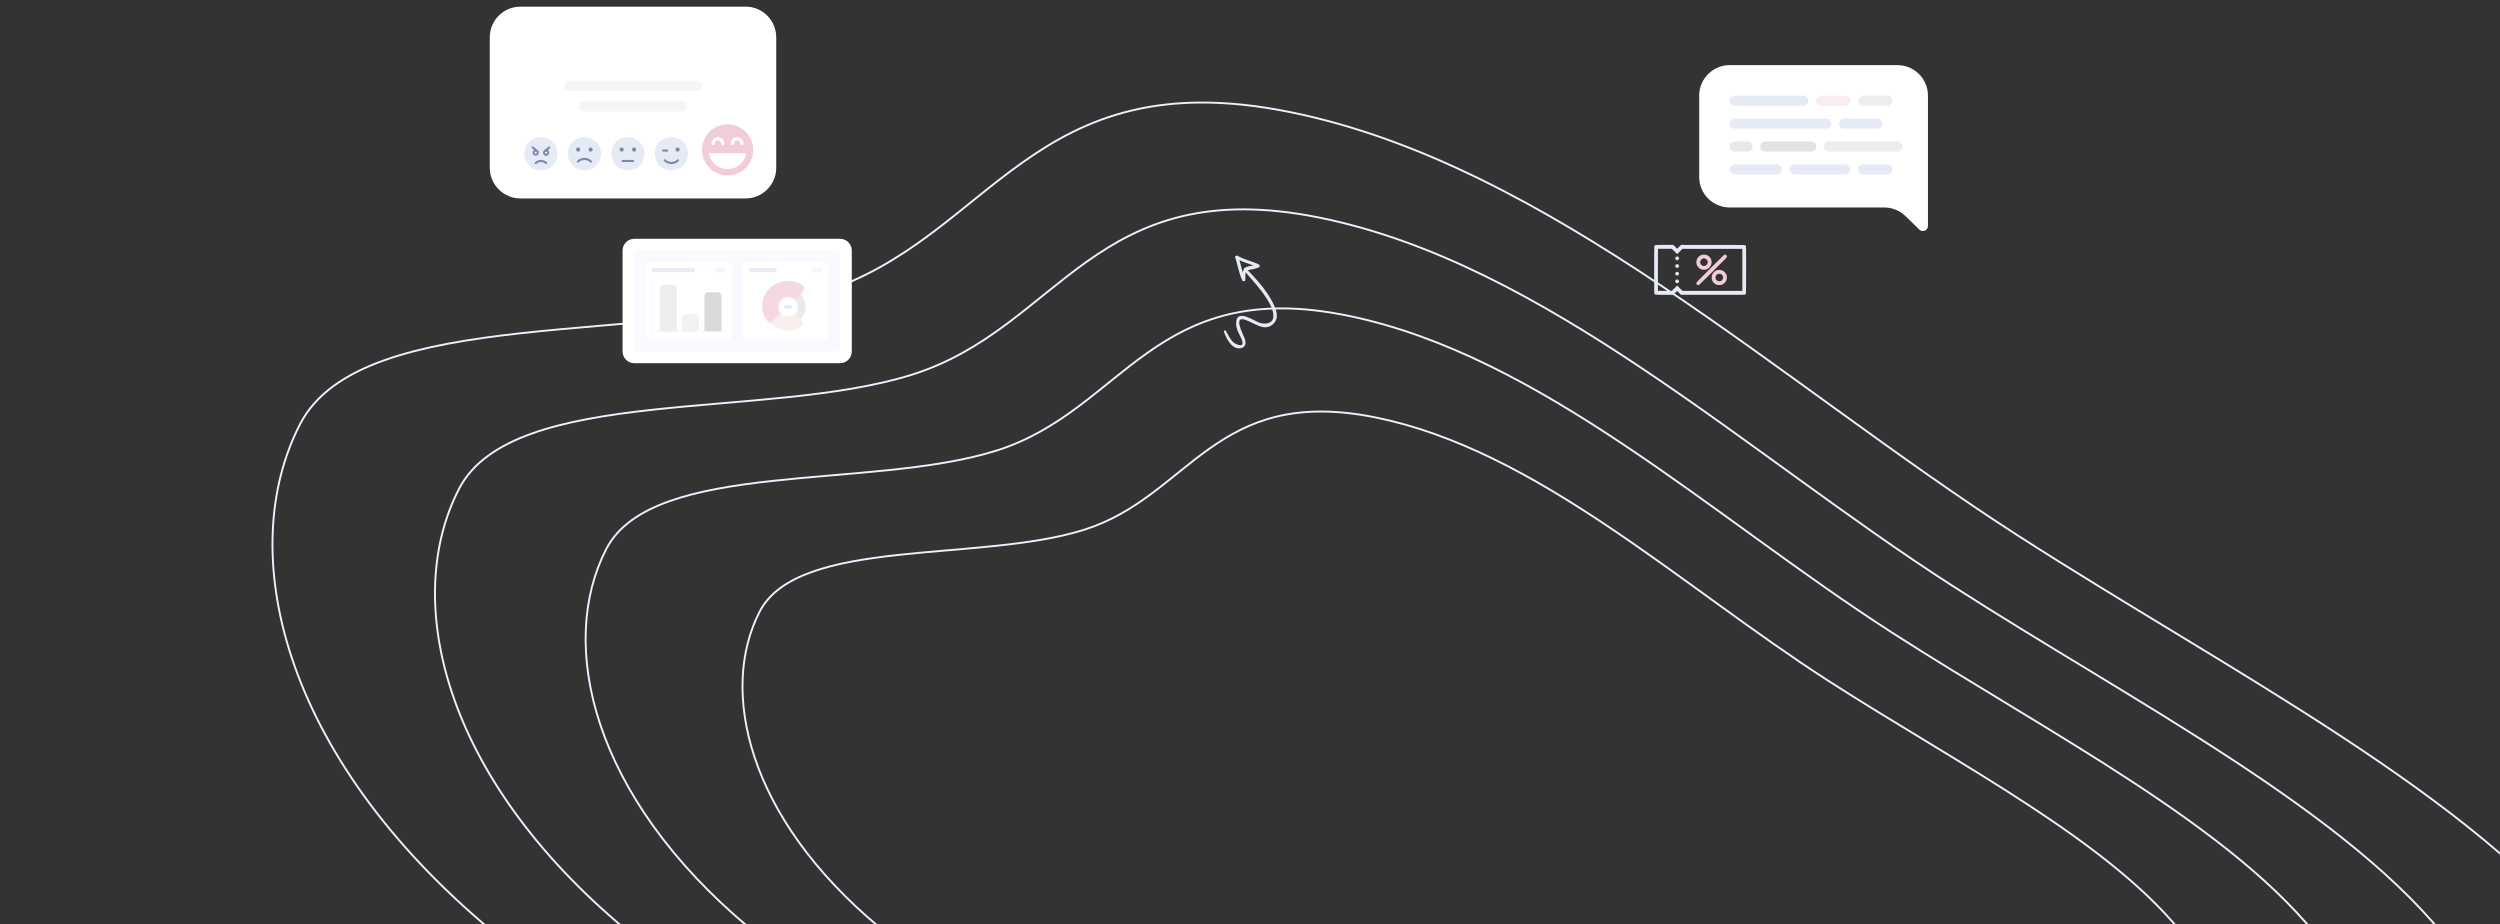 <?xml version="1.0" encoding="utf-8"?>
<!-- Generator: Adobe Illustrator 24.1.2, SVG Export Plug-In . SVG Version: 6.00 Build 0)  -->
<svg version="1.1" id="Layer_1" xmlns="http://www.w3.org/2000/svg" xmlns:xlink="http://www.w3.org/1999/xlink" x="0px" y="0px"
	 viewBox="0 0 1296 479" style="enable-background:new 0 0 1296 479;" xml:space="preserve">
<rect x="0" y="0" width="1296" height="479" fill="#333333" stroke="none"/>
<style type="text/css">
	.st0{fill:none;stroke:#EBF1FF;}
	.st1{fill:#FFFFFF;}
	.st2{fill:#E6EAF5;}
	.st3{fill:#F9EDF1;}
	.st4{fill:#EDEDED;}
	.st5{fill:#EAE7E5;}
	.st6{fill:#E2E2E2;}
	.st7{fill:#F8FAFF;}
	.st8{fill:#EAEAEA;}
	.st9{fill:#F9EDED;}
	.st10{fill:#F4D9E2;}
	.st11{opacity:0.5;fill:#E6EAF5;enable-background:new    ;}
	.st12{fill:none;stroke:#F8FAFF;stroke-linecap:round;stroke-linejoin:round;}
	.st13{fill:#EDEDEF;}
	.st14{fill:#F2F2F0;}
	.st15{fill:#DBD9DB;}
	.st16{fill:#7B88A8;}
	.st17{fill:#FAFAFA;}
	.st18{fill:#F2CCD7;}
	.st19{opacity:0.5;fill:#EDEDED;enable-background:new    ;}
</style>
<g id="Pattern" transform="translate(-282 -1822)">
	<g id="Group_12">
		<path id="Path_31" class="st0" d="M1626.66,2315.08c59.53,78.82,16.4,133.31,14.17,198.73c-2.38,69.61,45.44,163.96-27.65,195.82
			c-74.48,32.47-214.91,13.54-345.67-33.07c-119.35-42.55-193.34-141.52-308.33-200.07c-139.56-71.07-312.75-80.72-422.13-171.88
			c-109.84-91.53-133.34-197.16-99.47-262.79c32.09-62.18,182.98-40.64,270.24-68.14c88.31-27.83,108.63-120.84,242.98-93.57
			c134.15,27.23,253.7,139.99,377.15,219.44C1436.55,2169.46,1566.15,2234.98,1626.66,2315.08z"/>
		<path id="Path_32" class="st0" d="M1553.73,2313c51.76,68.53,14.26,115.89,12.32,172.77c-2.07,60.52,39.5,142.55-24.04,170.25
			c-64.75,28.23-186.84,11.77-300.52-28.76c-103.76-36.99-168.09-123.03-268.06-173.93c-121.34-61.79-271.9-70.18-367-149.43
			c-95.49-79.57-115.92-171.42-86.48-228.47c27.9-54.06,159.08-35.33,234.95-59.24c76.78-24.19,94.44-105.05,211.24-81.35
			c116.63,23.67,220.57,121.71,327.89,190.78C1388.45,2186.4,1501.12,2243.36,1553.73,2313z"/>
		<path id="Path_33" class="st0" d="M1486.12,2311.07c44.55,58.99,12.28,99.76,10.61,148.71c-1.78,52.1,34,122.7-20.69,146.54
			c-55.74,24.3-160.83,10.13-258.68-24.75c-89.31-31.84-144.68-105.9-230.73-149.72c-104.43-53.17-234.03-60.4-315.89-128.61
			c-82.2-68.49-99.78-147.55-74.44-196.65c24.01-46.53,136.93-30.42,202.23-50.99c66.09-20.82,81.29-90.42,181.82-70.02
			c100.39,20.38,189.85,104.76,282.23,164.21C1343.86,2202.1,1440.84,2251.13,1486.12,2311.07z"/>
		<path id="Path_34" class="st0" d="M1415.72,2309.07c37.04,49.05,10.21,82.95,8.82,123.66c-1.48,43.32,28.27,102.02-17.21,121.85
			c-46.34,20.2-133.72,8.42-215.09-20.58c-74.26-26.48-120.3-88.06-191.85-124.49c-86.84-44.22-194.6-50.23-262.67-106.95
			c-68.35-56.95-82.97-122.69-61.9-163.52c19.97-38.69,113.86-25.29,168.16-42.4c54.95-17.31,67.59-75.19,151.19-58.22
			c83.47,16.94,157.87,87.11,234.68,136.54C1297.43,2218.45,1378.07,2259.22,1415.72,2309.07z"/>
	</g>
</g>
<g id="Component_Page_03" transform="translate(-3907.073 2532)">
	<g id="Group_7" transform="translate(2874.073 -2983)">
		<path id="Path_93" class="st1" d="M2032.45,500.57c0-8.73-7.08-15.81-15.81-15.81h-86.97c-8.73,0-15.81,7.08-15.81,15.81v42.17
			c0,8.73,7.08,15.81,15.81,15.81h80.09c4.11,0,8.06,1.6,11.02,4.47l7.2,7c1.04,1.01,2.71,0.99,3.73-0.05
			c0.48-0.49,0.74-1.15,0.74-1.84L2032.45,500.57L2032.45,500.57z"/>
	</g>
	<path id="Rectangle_6" class="st2" d="M4806.38-2482.43h35.58c1.46,0,2.64,1.18,2.64,2.64l0,0c0,1.46-1.18,2.64-2.64,2.64h-35.58
		c-1.46,0-2.64-1.18-2.64-2.64l0,0C4803.75-2481.25,4804.93-2482.43,4806.38-2482.43z"/>
	<path id="Rectangle_7" class="st3" d="M4851.18-2482.43h12.52c1.46,0,2.64,1.18,2.64,2.64l0,0c0,1.46-1.18,2.64-2.64,2.64h-12.52
		c-1.46,0-2.64-1.18-2.64-2.64l0,0C4848.55-2481.25,4849.73-2482.43,4851.18-2482.43z"/>
	<path id="Rectangle_8" class="st4" d="M4872.93-2482.43h12.52c1.46,0,2.64,1.18,2.64,2.64l0,0c0,1.46-1.18,2.64-2.64,2.64h-12.52
		c-1.46,0-2.64-1.18-2.64-2.64l0,0C4870.29-2481.25,4871.47-2482.43,4872.93-2482.43z"/>
	<path id="Rectangle_9" class="st2" d="M4806.38-2470.57h47.44c1.46,0,2.64,1.18,2.64,2.64l0,0c0,1.46-1.18,2.64-2.64,2.64h-47.44
		c-1.46,0-2.64-1.18-2.64-2.64l0,0C4803.75-2469.39,4804.93-2470.57,4806.38-2470.57z"/>
	<path id="Rectangle_10" class="st2" d="M4863.04-2470.57h17.13c1.46,0,2.64,1.18,2.64,2.64l0,0c0,1.46-1.18,2.64-2.64,2.64h-17.13
		c-1.46,0-2.64-1.18-2.64-2.64l0,0C4860.41-2469.39,4861.59-2470.57,4863.04-2470.57z"/>
	<path id="Rectangle_11" class="st5" d="M4806.38-2458.71h6.59c1.46,0,2.64,1.18,2.64,2.64l0,0c0,1.46-1.18,2.64-2.64,2.64h-6.59
		c-1.46,0-2.64-1.18-2.64-2.64l0,0C4803.75-2457.53,4804.93-2458.71,4806.38-2458.71z"/>
	<path id="Rectangle_12" class="st6" d="M4822.2-2458.71h23.72c1.46,0,2.64,1.18,2.64,2.64l0,0c0,1.46-1.18,2.64-2.64,2.64h-23.72
		c-1.46,0-2.64-1.18-2.64-2.64l0,0C4819.56-2457.53,4820.74-2458.71,4822.2-2458.71z"/>
	<path id="Rectangle_13" class="st4" d="M4855.14-2458.71h35.58c1.46,0,2.64,1.18,2.64,2.64l0,0c0,1.46-1.18,2.64-2.64,2.64h-35.58
		c-1.46,0-2.64-1.18-2.64-2.64l0,0C4852.5-2457.53,4853.68-2458.71,4855.14-2458.71z"/>
	<path id="Rectangle_14" class="st2" d="M4806.38-2446.85h21.74c1.46,0,2.64,1.18,2.64,2.64l0,0c0,1.46-1.18,2.64-2.64,2.64h-21.74
		c-1.46,0-2.64-1.18-2.64-2.64l0,0C4803.75-2445.67,4804.93-2446.85,4806.38-2446.85z"/>
	<path id="Rectangle_15" class="st2" d="M4837.35-2446.85h26.35c1.46,0,2.64,1.18,2.64,2.64l0,0c0,1.46-1.18,2.64-2.64,2.64h-26.35
		c-1.46,0-2.64-1.18-2.64-2.64l0,0C4834.71-2445.67,4835.89-2446.85,4837.35-2446.85z"/>
	<path id="Rectangle_16" class="st2" d="M4872.93-2446.85h12.52c1.46,0,2.64,1.18,2.64,2.64l0,0c0,1.46-1.18,2.64-2.64,2.64h-12.52
		c-1.46,0-2.64-1.18-2.64-2.64l0,0C4870.29-2445.67,4871.47-2446.85,4872.93-2446.85z"/>
</g>
<g id="Component_Page_04" transform="translate(-3360.073 2385)">
	<g id="Group_10" transform="translate(2874.073 -2983)">
		<path id="Rectangle_22" class="st1" d="M814.83,721.79h106.65c3.37,0,6.09,2.73,6.09,6.09v52.31c0,3.37-2.73,6.09-6.09,6.09
			H814.83c-3.37,0-6.09-2.73-6.09-6.09v-52.31C808.74,724.52,811.47,721.79,814.83,721.79z"/>
	</g>
	<path id="Rectangle_23" class="st7" d="M3690.94-2255.12h102.59c1.12,0,2.03,0.91,2.03,2.03v48.24c0,1.12-0.91,2.03-2.03,2.03
		h-102.59c-1.12,0-2.03-0.91-2.03-2.03v-48.24C3688.91-2254.21,3689.82-2255.12,3690.94-2255.12z"/>
	<g id="Group_11" transform="translate(2874.073 -2983)">
		<path id="Rectangle_24" class="st1" d="M873.24,733.98h40.12c1.12,0,2.03,0.91,2.03,2.03v36.05c0,1.12-0.91,2.03-2.03,2.03h-40.12
			c-1.12,0-2.03-0.91-2.03-2.03v-36.05C871.21,734.89,872.11,733.98,873.24,733.98z"/>
	</g>
	<path id="Path_100" class="st8" d="M3775.11-2232.38c3.57,3.57,3.57,9.36,0,12.93c-3.57,3.57-9.36,3.57-12.93,0
		c-3.57-3.57-3.57-9.36,0-12.93S3771.54-2235.95,3775.11-2232.38L3775.11-2232.38z"/>
	<path id="Path_101" class="st9" d="M3760.02-2217.29c3.94,3.94,10.05,4.71,14.84,1.87c1.45-0.86,1.43-2.83,0.24-4.02l-15.08-15.08
		C3755.26-2229.77,3755.26-2222.06,3760.02-2217.29C3760.02-2217.3,3760.02-2217.3,3760.02-2217.29z"/>
	<path id="Path_102" class="st10" d="M3759.12-2235.58c-4.98,4.79-5.28,12.47-0.69,17.61c0.35,0.38,0.96,0.42,1.36,0.07
		c0.02-0.01,0.04-0.03,0.06-0.05l16.16-15.56c1.19-1.15,1.2-3.04-0.22-3.9C3770.46-2240.6,3763.56-2239.84,3759.12-2235.58z"/>
	<path id="Path_103" class="st1" d="M3772.23-2229.5c1.98,1.98,1.98,5.2,0,7.18c-1.98,1.98-5.2,1.98-7.18,0
		c-1.98-1.98-1.98-5.2,0-7.18l0,0C3767.03-2231.49,3770.25-2231.49,3772.23-2229.5z"/>
	<path id="Rectangle_25" class="st2" d="M3767.63-2226.93h2.03c0.56,0,1.02,0.45,1.02,1.02l0,0c0,0.56-0.45,1.02-1.02,1.02h-2.03
		c-0.56,0-1.02-0.45-1.02-1.02l0,0C3766.61-2226.48,3767.07-2226.93,3767.63-2226.93z"/>
	<path id="Rectangle_26" class="st2" d="M3749.34-2245.98h12.44c0.56,0,1.02,0.45,1.02,1.02l0,0c0,0.56-0.45,1.02-1.02,1.02h-12.44
		c-0.56,0-1.02-0.45-1.02-1.02l0,0C3748.33-2245.52,3748.78-2245.98,3749.34-2245.98z"/>
	<path id="Rectangle_27" class="st11" d="M3782.1-2245.98h3.3c0.56,0,1.02,0.45,1.02,1.02l0,0c0,0.56-0.45,1.02-1.02,1.02h-3.3
		c-0.56,0-1.02-0.45-1.02-1.02l0,0C3781.08-2245.52,3781.54-2245.98,3782.1-2245.98z"/>
	<g id="Group_13" transform="translate(2874.073 -2983)">
		<path id="Rectangle_28" class="st1" d="M822.96,733.98h40.12c1.12,0,2.03,0.91,2.03,2.03v36.05c0,1.12-0.91,2.03-2.03,2.03h-40.12
			c-1.12,0-2.03-0.91-2.03-2.03v-36.05C820.93,734.89,821.84,733.98,822.96,733.98z"/>
	</g>
	<path id="Rectangle_29" class="st2" d="M3699.07-2245.98h20.32c0.56,0,1.02,0.45,1.02,1.02l0,0c0,0.56-0.45,1.02-1.02,1.02h-20.32
		c-0.56,0-1.02-0.45-1.02-1.02l0,0C3698.05-2245.52,3698.51-2245.98,3699.07-2245.98z"/>
	<path id="Rectangle_30" class="st11" d="M3731.82-2245.98h3.3c0.56,0,1.02,0.45,1.02,1.02l0,0c0,0.56-0.45,1.02-1.02,1.02h-3.3
		c-0.56,0-1.02-0.45-1.02-1.02l0,0C3730.81-2245.52,3731.26-2245.98,3731.82-2245.98z"/>
	<line id="Line_2" class="st12" x1="3698.18" y1="-2213.09" x2="3736.01" y2="-2213.09"/>
	<line id="Line_3" class="st12" x1="3697.92" y1="-2213.09" x2="3697.92" y2="-2239.76"/>
	<path id="Path_104" class="st13" d="M3702.11-2235.31c0-1.12,0.91-2.03,2.03-2.03h4.83c1.12,0,2.03,0.91,2.03,2.03v22.09h-8.89
		L3702.11-2235.31L3702.11-2235.31z"/>
	<path id="Path_105" class="st14" d="M3713.54-2220.08c0-1.12,0.91-2.03,2.03-2.03h4.83c1.12,0,2.03,0.91,2.03,2.03v6.85h-8.89
		L3713.54-2220.08L3713.54-2220.08z"/>
	<path id="Path_106" class="st15" d="M3725.22-2231.5c0-1.12,0.91-2.03,2.03-2.03h4.83c1.12,0,2.03,0.91,2.03,2.03v18.28h-8.89
		L3725.22-2231.5L3725.22-2231.5z"/>
</g>
<g id="Component_Page_01" transform="translate(-3076.073 2522)">
	<g id="Group_5" transform="translate(2874.073 -2983)">
		<path id="Rectangle_3" class="st1" d="M471.81,464.44h116.68c8.79,0,15.91,7.12,15.91,15.91v67.62c0,8.79-7.12,15.91-15.91,15.91
			H471.81c-8.79,0-15.91-7.12-15.91-15.91v-67.62C455.89,471.56,463.02,464.44,471.81,464.44z"/>
	</g>
	<path id="Path_71" class="st2" d="M3356.49-2433.7c4.76,0,8.62-3.86,8.62-8.62s-3.86-8.62-8.62-8.62s-8.62,3.86-8.62,8.62l0,0
		C3347.87-2437.56,3351.73-2433.7,3356.49-2433.7z"/>
	<path id="Path_72" class="st16" d="M3354.81-2444.12l-2.29-1.86c-0.23-0.19-0.57-0.15-0.76,0.08c-0.19,0.23-0.15,0.57,0.08,0.76
		l0,0l1.11,0.9c-0.76,0.47-0.99,1.46-0.52,2.22c0.47,0.76,1.46,0.99,2.22,0.52c0.76-0.47,0.99-1.46,0.52-2.22
		C3355.07-2443.86,3354.95-2444,3354.81-2444.12z"/>
	<path id="Path_73" class="st17" d="M3353.79-2442.32c-0.3,0.01-0.55-0.22-0.56-0.52c-0.01-0.3,0.22-0.55,0.52-0.56
		c0.01,0,0.03,0,0.04,0c0.12,0,0.24,0.04,0.34,0.12l0,0c0.23,0.19,0.27,0.53,0.08,0.76
		C3354.11-2442.4,3353.95-2442.32,3353.79-2442.32L3353.79-2442.32z"/>
	<path id="Path_74" class="st16" d="M3361.21-2445.89c-0.19-0.23-0.52-0.27-0.76-0.08c0,0,0,0,0,0l-2.29,1.86
		c-0.7,0.56-0.81,1.58-0.26,2.28c0.56,0.7,1.58,0.81,2.28,0.26s0.81-1.58,0.26-2.28c-0.12-0.15-0.26-0.27-0.42-0.37l1.11-0.9
		C3361.36-2445.32,3361.4-2445.66,3361.21-2445.89C3361.22-2445.89,3361.21-2445.89,3361.21-2445.89z"/>
	<path id="Path_75" class="st17" d="M3359.18-2443.4c0.3,0,0.54,0.24,0.54,0.54c0,0.3-0.24,0.54-0.54,0.54
		c-0.3,0-0.54-0.24-0.54-0.54c0-0.16,0.07-0.32,0.2-0.42C3358.94-2443.36,3359.06-2443.4,3359.18-2443.4z"/>
	<path id="Path_76" class="st16" d="M3359.18-2436.94c-0.14,0-0.27-0.05-0.37-0.15c-1.3-1.24-3.34-1.24-4.64,0
		c-0.22,0.2-0.56,0.18-0.76-0.04c-0.19-0.21-0.18-0.54,0.02-0.74c1.72-1.64,4.41-1.64,6.13,0c0.22,0.21,0.22,0.55,0.02,0.76
		C3359.46-2437,3359.32-2436.94,3359.18-2436.94L3359.18-2436.94z"/>
	<path id="Path_77" class="st2" d="M3379.03-2433.7c4.76,0,8.62-3.86,8.62-8.62s-3.86-8.62-8.62-8.62s-8.62,3.86-8.62,8.62l0,0
		C3370.41-2437.56,3374.27-2433.7,3379.03-2433.7z"/>
	<path id="Path_78" class="st16" d="M3382.45-2437.67c-0.14,0-0.28-0.06-0.38-0.16c-1.71-1.63-4.39-1.63-6.09,0
		c-0.21,0.21-0.55,0.21-0.76,0c-0.21-0.21-0.21-0.55,0-0.76l0,0c2.1-2.1,5.51-2.1,7.62,0c0,0,0,0,0,0c0.21,0.21,0.21,0.55,0,0.76
		C3382.73-2437.73,3382.6-2437.67,3382.45-2437.67z"/>
	<path id="Path_79" class="st16" d="M3375.79-2443.4c0.59,0,1.08-0.48,1.08-1.08s-0.48-1.08-1.08-1.08s-1.08,0.48-1.08,1.08
		C3374.72-2443.88,3375.2-2443.4,3375.79-2443.4z"/>
	<path id="Path_80" class="st16" d="M3382.26-2443.4c0.59,0,1.08-0.48,1.08-1.08s-0.48-1.08-1.08-1.08s-1.08,0.48-1.08,1.08
		C3381.18-2443.88,3381.66-2443.4,3382.26-2443.4z"/>
	<path id="Path_81" class="st2" d="M3401.57-2433.7c4.76,0,8.62-3.86,8.62-8.62s-3.86-8.62-8.62-8.62s-8.62,3.86-8.62,8.62l0,0
		C3392.95-2437.56,3396.81-2433.7,3401.57-2433.7z"/>
	<path id="Path_82" class="st16" d="M3398.33-2443.4c0.59,0,1.08-0.48,1.08-1.08s-0.48-1.08-1.08-1.08s-1.08,0.48-1.08,1.08
		C3397.26-2443.88,3397.74-2443.4,3398.33-2443.4z"/>
	<path id="Path_83" class="st16" d="M3404.8-2443.4c0.59,0,1.08-0.48,1.08-1.08s-0.48-1.08-1.08-1.08s-1.08,0.48-1.08,1.08
		C3403.72-2443.88,3404.2-2443.4,3404.8-2443.4z"/>
	<path id="Path_84" class="st16" d="M3404.26-2438.01h-5.39c-0.3,0.01-0.55-0.22-0.56-0.52c-0.01-0.3,0.22-0.55,0.52-0.56
		c0.01,0,0.03,0,0.04,0h5.39c0.3-0.01,0.55,0.22,0.56,0.52c0.01,0.3-0.22,0.55-0.52,0.56
		C3404.28-2438.01,3404.27-2438.01,3404.26-2438.01z"/>
	<path id="Path_85" class="st2" d="M3424.11-2433.7c4.76,0,8.62-3.86,8.62-8.62s-3.86-8.62-8.62-8.62s-8.62,3.86-8.62,8.62l0,0
		C3415.49-2437.56,3419.35-2433.7,3424.11-2433.7z"/>
	<path id="Path_86" class="st16" d="M3424.11-2436.94c-1.43,0-2.8-0.56-3.81-1.58c-0.23-0.19-0.25-0.53-0.06-0.76
		c0.19-0.23,0.53-0.25,0.76-0.06c0.02,0.02,0.04,0.04,0.06,0.06c1.71,1.63,4.39,1.63,6.09,0c0.21-0.21,0.55-0.21,0.76,0
		c0.21,0.21,0.21,0.55,0,0.76C3426.9-2437.5,3425.53-2436.93,3424.11-2436.94z"/>
	<path id="Path_87" class="st16" d="M3421.95-2443.4h-2.15c-0.3-0.01-0.53-0.26-0.52-0.56c0.01-0.28,0.24-0.51,0.52-0.52h2.15
		c0.3,0.01,0.53,0.26,0.52,0.56C3422.46-2443.64,3422.23-2443.41,3421.95-2443.4z"/>
	<path id="Path_88" class="st16" d="M3427.34-2443.4c0.59,0,1.08-0.48,1.08-1.08s-0.48-1.08-1.08-1.08s-1.08,0.48-1.08,1.08
		C3426.26-2443.88,3426.74-2443.4,3427.34-2443.4z"/>
	<g id="Group_6" transform="translate(2874.073 -2983)">
		<path id="Path_89" class="st18" d="M579.2,551.95c7.32,0,13.26-5.94,13.26-13.26c0-7.32-5.94-13.26-13.26-13.26
			s-13.26,5.94-13.26,13.26C565.94,546.01,571.88,551.95,579.2,551.95z"/>
		<path id="Path_90" class="st1" d="M586.64,536.22c-0.46,0-0.83-0.37-0.83-0.83c0-0.92-0.74-1.66-1.66-1.66
			c-0.92,0-1.66,0.74-1.66,1.66c0,0.46-0.37,0.83-0.83,0.83c-0.46,0-0.83-0.37-0.83-0.83c0-1.83,1.48-3.31,3.31-3.31
			c1.83,0,3.31,1.48,3.31,3.31C587.47,535.85,587.1,536.22,586.64,536.22C586.65,536.22,586.64,536.22,586.64,536.22z"/>
		<path id="Path_91" class="st1" d="M576.7,536.22c-0.46,0-0.83-0.37-0.83-0.83c0-0.92-0.74-1.66-1.66-1.66s-1.66,0.74-1.66,1.66
			c0,0.46-0.37,0.83-0.83,0.83c-0.46,0-0.83-0.37-0.83-0.83c0-1.83,1.48-3.31,3.31-3.31s3.31,1.48,3.31,3.31
			C577.53,535.85,577.16,536.22,576.7,536.22C576.7,536.22,576.7,536.22,576.7,536.22z"/>
		<path id="Path_92" class="st1" d="M588.62,540.69c-0.16-0.21-0.4-0.33-0.66-0.33h-17.54c-0.46,0-0.83,0.38-0.83,0.84
			c0,0.07,0.01,0.15,0.03,0.22c1.5,5.28,6.99,8.35,12.27,6.86c3.32-0.94,5.92-3.54,6.86-6.86
			C588.82,541.17,588.77,540.9,588.62,540.69z"/>
	</g>
	<path id="Rectangle_4" class="st19" d="M3371.07-2480.11h66.29c1.46,0,2.65,1.19,2.65,2.65l0,0c0,1.46-1.19,2.65-2.65,2.65h-66.29
		c-1.46,0-2.65-1.19-2.65-2.65l0,0C3368.42-2478.92,3369.61-2480.11,3371.07-2480.11z"/>
	<path id="Rectangle_5" class="st19" d="M3379.03-2469.5h50.38c1.46,0,2.65,1.19,2.65,2.65l0,0c0,1.46-1.19,2.65-2.65,2.65h-50.38
		c-1.46,0-2.65-1.19-2.65-2.65l0,0C3376.37-2468.32,3377.56-2469.5,3379.03-2469.5z"/>
</g>
<g>
</g>
<g>
	<path class="st2" d="M652.45,137.02c-3.53-1.68-7.46-2.37-10.87-4.43c-0.56-0.32-1.5,0.16-1.25,0.85
		c1.34,3.93,1.85,8.16,3.68,11.92c0.35,0.69,1.61,0.57,1.56-0.31c-0.08-1.31,0.08-2.55,0.15-3.9c3.82,4.45,7.85,8.71,10.97,13.7
		c1.69,2.69,3.51,5.83,3.44,9.11c-0.11,3.95-4.37,4.31-7.27,3.34c-2.51-0.85-10.9-6.79-11.91-1.2c-0.61,3.3,0.76,5.83,2.21,8.66
		c0.44,0.8,0.74,1.63,0.93,2.46c0.8,3.23-3.92,1.05-4.74,0.24c-1.65-1.63-2.74-3.86-3.85-5.9c-0.3-0.64-1.25-0.16-0.99,0.53
		c1.23,3.2,3.62,8.39,7.67,8.51c3.52,0.04,4.09-2.59,2.98-5.35c-0.73-1.82-5.65-11.15-0.23-9.62c3.57,1.01,6.48,3.43,10.22,4.01
		c2.64,0.38,5.23-1.32,6.32-3.68c1.26-2.88-0.39-6.54-1.65-9.06c-3.2-6.3-8.13-11.77-12.98-16.84c1.95-0.29,4-0.76,5.82-1.48
		C653.35,138.22,653.01,137.24,652.45,137.02z M644.22,141.13c-0.62-2.01-1.09-4.16-1.66-6.22c2.36,1.09,4.73,1.79,7.2,2.69
		c-1.66,0.3-3.35,0.45-4.66,1.35c-0.3,0.18-0.36,0.51-0.28,0.81C644.51,140.13,644.29,140.6,644.22,141.13z"/>
</g>
<g>
	<g transform="translate(0,511) scale(0.1,-0.1)">
		<path class="st2" d="M8581.12,3839.18c-6.24-2.7-5.86,5.86-5.94-127.97c-0.06-108.06,0.12-121.37,1.42-123.88
			c2.79-5.4,3.35-5.49,52.69-5.52l44.97-0.02l9.97,9.95l10.06,10.04l10.05-10.06l9.96-9.96l164.15-0.09
			c139.75-0.08,164.61,0.09,167.31,1.21c6.52,2.7,6.05-6.24,6.12,128.06s0.54,125.37-5.98,128.07c-2.7,1.12-27.56,1.32-167.31,1.39
			l-164.15,0.09l-9.97-9.95l-10.06-10.05l-10.05,10.06l-9.96,9.96l-45.16,0.02C8592.85,3840.48,8583.54,3840.29,8581.12,3839.18z
			 M8680.64,3806.36l13.77-13.78l13.79,13.77l13.7,13.68l155.3-0.08l155.21-0.08l-0.06-108.89l-0.06-108.89l-155.22,0.08
			l-155.3,0.08l-13.68,13.69l-13.77,13.78l-13.78-13.76l-13.7-13.68l-36.12,0.02l-36.04,0.02l0.06,108.89l0.06,108.89l36.03-0.02
			l36.12-0.02L8680.64,3806.36z"/>
		<path class="st18" d="M8821.5,3788.6c-11.36-4.09-19.09-11.07-24.03-21.48c-3.64-7.72-4.57-19.17-2.16-27.27
			c2.14-7.73,8-15.92,14.51-20.76c7.91-5.78,13.4-7.54,24.3-7.55c8.38,0,9.22,0.18,15.83,3.43c13.13,6.51,21.89,18.88,22.92,32.56
			c1.31,16.66-7.71,32.11-22.79,39.2c-5.4,2.52-7.45,2.98-15.08,3.17C8828.29,3790.18,8825.04,3789.81,8821.5,3788.6z
			 M8842.34,3768.21c12.28-6.15,14.61-21.32,4.73-31.09c-9.78-9.86-24.95-7.52-31.1,4.76c-4.09,8.38-2.88,16.29,3.65,22.8
			C8826.05,3771.1,8833.96,3772.31,8842.34,3768.21z"/>
		<path class="st18" d="M8937.88,3789.1c-2.89-1.58-141.04-139.62-142.63-142.42c-3.54-6.7,0.55-14.7,7.53-14.71
			c1.86,0,4.28,0.46,5.4,1.02c2.88,1.49,141.13,139.34,142.81,142.42c3.63,6.79-0.55,14.7-7.72,14.71
			C8941.33,3790.12,8938.9,3789.65,8937.88,3789.1z"/>
		<path class="st2" d="M8690.03,3779.46c-3.63-1.77-6.24-6.88-5.41-10.61c0.74-3.44,4.47-7.17,7.91-7.92
			c3.82-0.84,8.84,1.77,10.62,5.58c0.84,1.67,1.49,3.53,1.49,4.19c0,2.79-3.16,7.45-6.05,8.75
			C8694.77,3781.32,8693.75,3781.32,8690.03,3779.46z"/>
		<path class="st2" d="M8689.16,3739.16c-3.35-2.05-5.4-6.98-4.48-10.7c0.28-1.3,1.86-3.44,3.35-4.75
			c5.21-4.38,12.94-2.43,15.65,4.09c2.33,5.77-2.88,13.13-9.3,13.13C8693.07,3740.93,8690.75,3740.09,8689.16,3739.16z"/>
		<path class="st18" d="M8903.67,3710.1c-16.2-4.09-29.06-19.16-30.28-35.54c-1.31-16.94,7.15-31.46,22.89-39.2
			c5.77-2.79,6.7-2.98,16.39-2.99c10.05-0.01,10.52,0.09,17.32,3.43c13.5,6.69,21.42,18.6,22.08,33.4c0.47,10.05-1.2,16.19-6.6,24.2
			c-4.56,6.89-11.08,12.1-18.34,14.9C8921.36,3710.55,8909.07,3711.49,8903.67,3710.1z M8923.12,3688.13
			c10.8-6.24,12.56-21.69,3.43-30.71c-6.34-6.42-14.34-7.63-22.63-3.53c-12.1,6.06-14.61,21.97-4.92,31.37
			C8905.61,3691.76,8915.01,3692.78,8923.12,3688.13z"/>
		<path class="st2" d="M8688.03,3698.58c-3.54-2.98-4.47-6.7-2.61-10.98c1.39-3.44,5.4-6.24,8.94-6.24c5.77,0,10.99,6.51,9.78,12.19
			c-0.83,3.91-5.4,7.36-9.77,7.36C8691.84,3700.91,8689.89,3700.17,8688.03,3698.58z"/>
		<path class="st2" d="M8689.96,3660.33c-3.63-1.77-6.24-6.89-5.41-10.61c0.74-3.44,4.47-7.17,7.91-7.92
			c3.82-0.84,8.84,1.77,10.62,5.58c0.84,1.67,1.49,3.53,1.49,4.19c0,2.79-3.16,7.45-6.05,8.75
			C8694.71,3662.19,8693.68,3662.19,8689.96,3660.33z"/>
	</g>
</g>
</svg>
